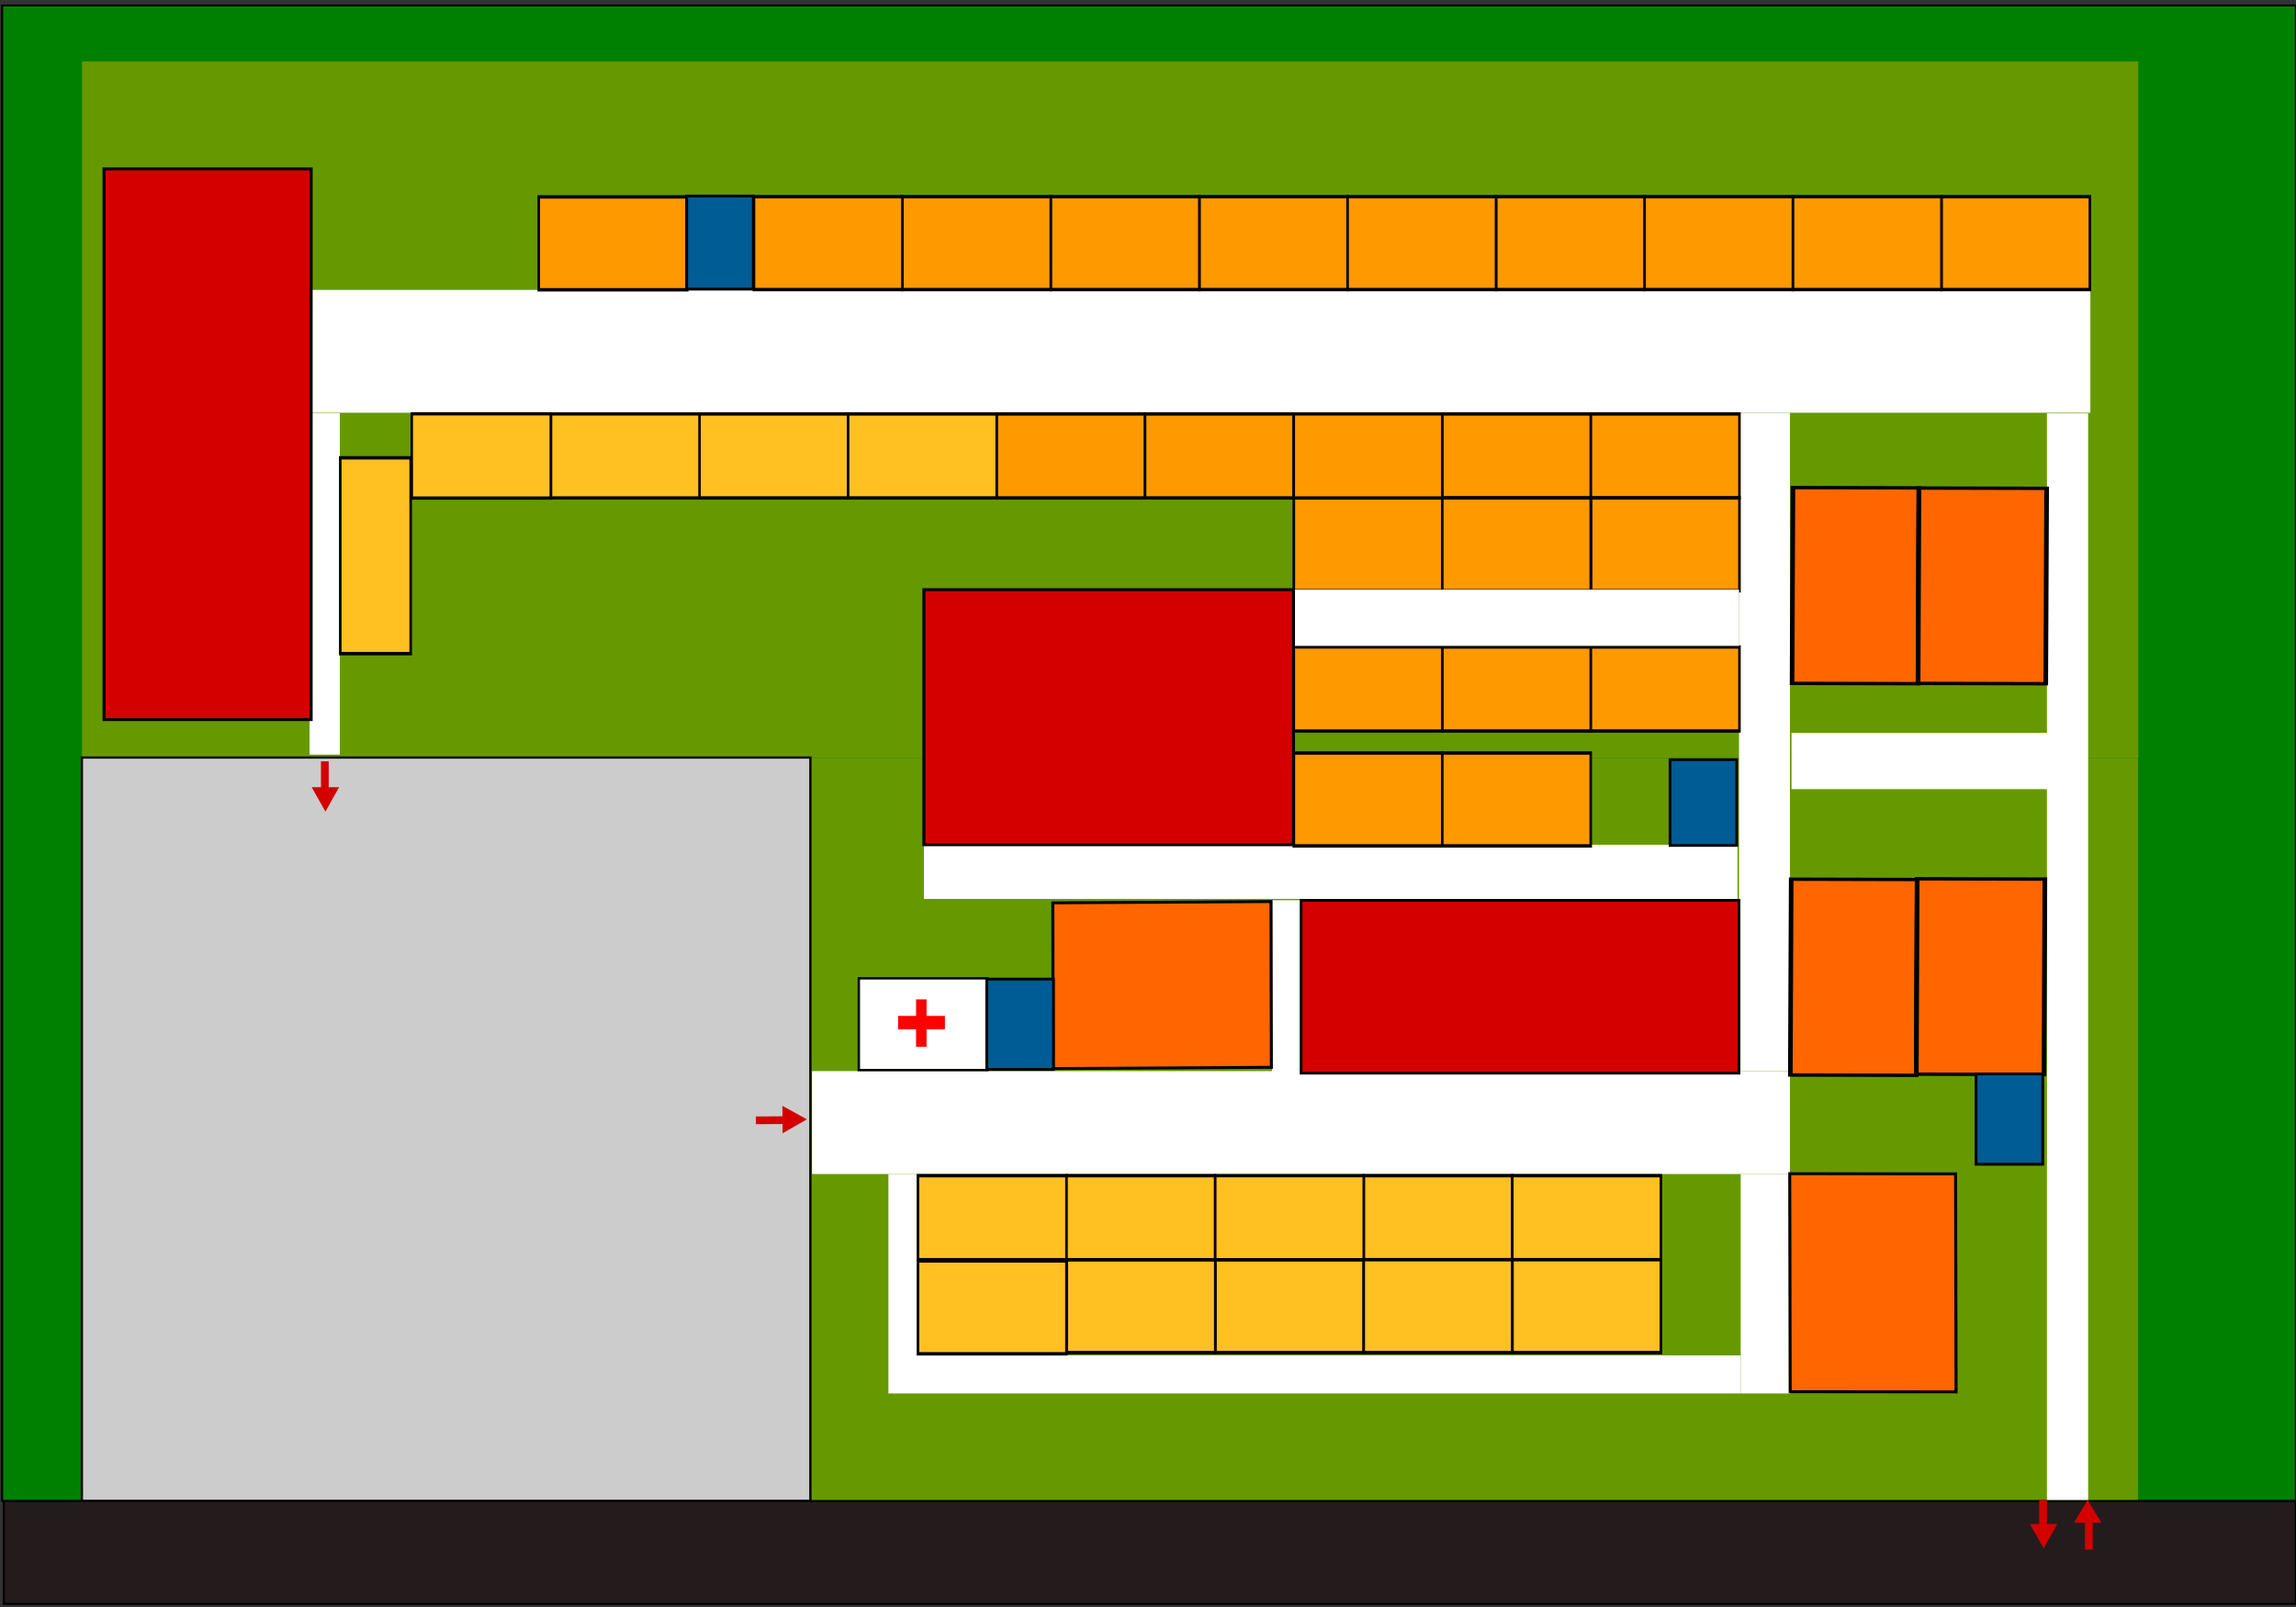 <?xml version="1.0" encoding="UTF-8" standalone="no"?>
<!-- Created with Inkscape (http://www.inkscape.org/) -->

<svg
   width="1000"
   height="700"
   viewBox="0 0 264.583 185.208"
   version="1.1"
   id="svg16"
   sodipodi:docname="dessin.svg"
   inkscape:version="1.1.2 (0a00cf5339, 2022-02-04)"
   xmlns:inkscape="http://www.inkscape.org/namespaces/inkscape"
   xmlns:sodipodi="http://sodipodi.sourceforge.net/DTD/sodipodi-0.dtd"
   xmlns="http://www.w3.org/2000/svg"
   xmlns:svg="http://www.w3.org/2000/svg"
   xmlns:rdf="http://www.w3.org/1999/02/22-rdf-syntax-ns#"
   xmlns:cc="http://creativecommons.org/ns#"
   xmlns:dc="http://purl.org/dc/elements/1.1/">
  <rect x="0" y="0" width="264.583" height="185.208" fill="#333333" stroke="none"/>
  <defs
     id="defs10" />
  <sodipodi:namedview
     id="base"
     pagecolor="#ffffff"
     bordercolor="#666666"
     borderopacity="1.0"
     inkscape:pageopacity="0.0"
     inkscape:pageshadow="2"
     inkscape:zoom="0.98994949"
     inkscape:cx="474.26662"
     inkscape:cy="392.94934"
     inkscape:document-units="px"
     inkscape:current-layer="g196-3"
     showgrid="false"
     units="px"
     inkscape:window-width="1920"
     inkscape:window-height="1011"
     inkscape:window-x="0"
     inkscape:window-y="0"
     inkscape:window-maximized="1"
     inkscape:pagecheckerboard="0"
     width="1000px"
     height="700px" />
  <g
     inkscape:label="Calque 1"
     inkscape:groupmode="layer"
     id="layer1"
     transform="matrix(1.08,0,0,1.051,-0.013,-111.207)">
    <rect
       style="fill:#008000;stroke:#000000;stroke-width:0.209;stroke-opacity:1"
       id="rect1257"
       width="244.749"
       height="164"
       x="0.24"
       y="106.408" />
    <rect
       id="rect34"
       width="219.411"
       height="76.34"
       x="8.757"
       y="112.549"
       style="fill:#669900;stroke:none;stroke-width:0.215;stroke-opacity:1" />
    <rect
       id="rect36"
       width="141.645"
       height="81.472"
       x="86.484"
       y="188.91"
       style="fill:#669900;stroke:none;stroke-width:0.275;stroke-opacity:1" />
    <rect
       style="fill:#cccccc;stroke:#000000;stroke-width:0.241;stroke-opacity:1"
       id="rect47"
       width="77.735"
       height="81.526"
       x="8.746"
       y="188.882" />
    <path
       style="fill:#ffffff;stroke:none;stroke-width:0.218;stroke-opacity:1"
       d="M 86.657,223.268 H 190.998 v 11.282 H 86.657 Z"
       id="rect1228"
       inkscape:connector-curvature="0" />
    <rect
       style="fill:#ffffff;stroke:none;stroke-width:0.238;stroke-opacity:1"
       id="rect1233"
       width="190.013"
       height="13.468"
       x="33.042"
       y="137.603" />
    <rect
       style="fill:#ffffff;stroke:none;stroke-width:0.248;stroke-opacity:1"
       id="rect1235"
       width="3.228"
       height="37.45"
       x="33.046"
       y="151.11" />
    <rect
       style="fill:#ffffff;stroke:none;stroke-width:0.209;stroke-opacity:1"
       id="rect1237"
       width="5.431"
       height="72.18"
       x="185.567"
       y="151.083" />
    <rect
       style="fill:#ffffff;stroke:none;stroke-width:0.209;stroke-opacity:1"
       id="rect1239"
       width="5.25"
       height="24.064"
       x="185.749"
       y="234.55" />
    <rect
       style="fill:#ffffff;stroke:none;stroke-width:0.209;stroke-opacity:1"
       id="rect1241"
       width="90.943"
       height="4.173"
       x="94.806"
       y="254.44" />
    <rect
       style="fill:#ffffff;stroke:none;stroke-width:0.209;stroke-opacity:1"
       id="rect1243"
       width="3.08"
       height="19.885"
       x="94.806"
       y="234.555" />
    <rect
       style="fill:#ffffff;stroke:none;stroke-width:0.233;stroke-opacity:1"
       id="rect1245"
       width="3.08"
       height="18.982"
       x="135.748"
       y="204.526" />
    <rect
       style="fill:#ffffff;stroke:none;stroke-width:0.167;stroke-opacity:1"
       id="rect1247"
       width="86.812"
       height="5.941"
       x="98.592"
       y="198.443" />
    <rect
       style="fill:#241c1c;stroke:#000000;stroke-width:0.218;stroke-opacity:1"
       id="rect1251"
       width="244.568"
       height="11.281"
       x="0.421"
       y="270.409" />
    <rect
       style="fill:#ffffff;stroke:none;stroke-width:0.18;stroke-opacity:1"
       id="rect1253"
       width="27.38"
       height="6.171"
       x="191.171"
       y="186.176" />
    <rect
       style="fill:#ffffff;stroke:none;stroke-width:0.345;stroke-opacity:1"
       id="rect1255"
       width="4.397"
       height="119.156"
       x="218.422"
       y="151.135" />
    <g
       id="g1351"
       style="fill:#ffc022"
       transform="matrix(0.678,0,0,0.919,0.058,8.644)">
      <rect
         style="fill:#ffc022;stroke:#000000;stroke-width:0.404;stroke-opacity:1"
         id="rect1315"
         width="23.364"
         height="11.085"
         x="191.185"
         y="256.041" />
      <rect
         y="256.041"
         x="167.821"
         height="11.085"
         width="23.364"
         id="rect1313"
         style="fill:#ffc022;stroke:#000000;stroke-width:0.404;stroke-opacity:1" />
      <rect
         y="246.019"
         x="144.393"
         height="10.022"
         width="23.385"
         id="rect1261"
         style="fill:#ffc022;stroke:#000000;stroke-width:0.399;stroke-opacity:1" />
      <rect
         y="246.019"
         x="214.549"
         height="10.022"
         width="23.385"
         id="rect1309"
         style="fill:#ffc022;stroke:#000000;stroke-width:0.399;stroke-opacity:1" />
      <rect
         y="246.019"
         x="167.778"
         height="10.022"
         width="23.385"
         id="rect1305"
         style="fill:#ffc022;stroke:#000000;stroke-width:0.399;stroke-opacity:1" />
      <rect
         style="fill:#ffc022;stroke:#000000;stroke-width:0.399;stroke-opacity:1"
         id="rect1311"
         width="23.385"
         height="10.022"
         x="237.934"
         y="246.019" />
      <rect
         style="fill:#ffc022;stroke:#000000;stroke-width:0.404;stroke-opacity:1"
         id="rect1263"
         width="23.364"
         height="11.085"
         x="144.402"
         y="256.187" />
      <rect
         y="256.041"
         x="237.955"
         height="11.085"
         width="23.364"
         id="rect1317"
         style="fill:#ffc022;stroke:#000000;stroke-width:0.404;stroke-opacity:1" />
      <rect
         style="fill:#ffc022;stroke:#000000;stroke-width:0.404;stroke-opacity:1"
         id="rect1319"
         width="23.364"
         height="11.085"
         x="214.549"
         y="256.041" />
      <rect
         y="246.019"
         x="191.185"
         height="10.022"
         width="23.364"
         id="rect174"
         style="fill:#ffc022;stroke:#000000;stroke-width:0.384;stroke-opacity:1" />
    </g>
    <g
       id="g196"
       transform="matrix(0.678,0,0,0.919,8.439,-74.89)"
       style="fill:#ff9900">
      <rect
         y="256.041"
         x="191.185"
         height="11.085"
         width="23.364"
         id="rect176"
         style="fill:#ff9900;stroke:#000000;stroke-width:0.404;stroke-opacity:1" />
      <rect
         style="fill:#ff9900;stroke:#000000;stroke-width:0.399;stroke-opacity:1"
         id="rect180"
         width="23.385"
         height="10.022"
         x="144.393"
         y="246.019" />
      <rect
         style="fill:#ff9900;stroke:#000000;stroke-width:0.399;stroke-opacity:1"
         id="rect182"
         width="23.385"
         height="10.022"
         x="214.549"
         y="246.019" />
      <rect
         style="fill:#ff9900;stroke:#000000;stroke-width:0.399;stroke-opacity:1"
         id="rect184"
         width="23.385"
         height="10.022"
         x="167.778"
         y="246.019" />
      <rect
         y="246.019"
         x="237.934"
         height="10.022"
         width="23.385"
         id="rect186"
         style="fill:#ff9900;stroke:#000000;stroke-width:0.399;stroke-opacity:1" />
      <rect
         style="fill:#ff9900;stroke:#000000;stroke-width:0.404;stroke-opacity:1"
         id="rect190"
         width="23.364"
         height="11.085"
         x="237.955"
         y="256.041" />
      <rect
         y="256.041"
         x="214.549"
         height="11.085"
         width="23.364"
         id="rect192"
         style="fill:#ff9900;stroke:#000000;stroke-width:0.404;stroke-opacity:1" />
      <rect
         style="fill:#ff9900;stroke:#000000;stroke-width:0.384;stroke-opacity:1"
         id="rect194"
         width="23.364"
         height="10.022"
         x="191.185"
         y="246.019" />
    </g>
    <g
       id="g196-3"
       transform="matrix(0.678,0,0,0.919,8.439,-46.917)"
       style="fill:#ff9900">
      <rect
         y="256.041"
         x="191.185"
         height="11.085"
         width="23.364"
         id="rect176-6"
         style="fill:#ff9900;stroke:#000000;stroke-width:0.404;stroke-opacity:1" />
      <rect
         style="fill:#ff9900;stroke:#000000;stroke-width:0.399;stroke-opacity:1"
         id="rect182-6"
         width="23.385"
         height="10.022"
         x="214.549"
         y="243.39" />
      <rect
         y="243.39"
         x="237.934"
         height="10.022"
         width="23.385"
         id="rect186-6"
         style="fill:#ff9900;stroke:#000000;stroke-width:0.399;stroke-opacity:1" />
      <rect
         y="256.041"
         x="214.549"
         height="11.085"
         width="23.364"
         id="rect192-8"
         style="fill:#ff9900;stroke:#000000;stroke-width:0.404;stroke-opacity:1" />
      <rect
         style="fill:#ff9900;stroke:#000000;stroke-width:0.384;stroke-opacity:1"
         id="rect194-7"
         width="23.364"
         height="10.022"
         x="191.185"
         y="243.39" />
    </g>
    <g
       id="g230"
       transform="matrix(0.678,0,0,0.919,-33.322,-107.623)"
       style="fill:#ff9900">
      <rect
         y="255.715"
         x="191.185"
         height="11.085"
         width="23.364"
         id="rect220"
         style="fill:#ff9900;stroke:#000000;stroke-width:0.404;stroke-opacity:1" />
      <rect
         style="fill:#ff9900;stroke:#000000;stroke-width:0.404;stroke-opacity:1"
         id="rect222"
         width="23.364"
         height="11.085"
         x="167.821"
         y="255.715" />
      <rect
         y="255.74"
         x="133.952"
         height="11.085"
         width="23.364"
         id="rect224"
         style="fill:#ff9900;stroke:#000000;stroke-width:0.404;stroke-opacity:1" />
      <rect
         style="fill:#ff9900;stroke:#000000;stroke-width:0.404;stroke-opacity:1"
         id="rect226"
         width="23.364"
         height="11.085"
         x="237.913"
         y="255.715" />
      <rect
         y="255.715"
         x="214.549"
         height="11.085"
         width="23.364"
         id="rect228"
         style="fill:#ff9900;stroke:#000000;stroke-width:0.404;stroke-opacity:1" />
    </g>
    <g
       id="g230-6"
       transform="matrix(0.678,0,0,0.919,52.981,-107.647)"
       style="fill:#ff9900">
      <rect
         y="255.74"
         x="180.681"
         height="11.085"
         width="23.364"
         id="rect220-7"
         style="fill:#ff9900;stroke:#000000;stroke-width:0.404;stroke-opacity:1" />
      <rect
         style="fill:#ff9900;stroke:#000000;stroke-width:0.404;stroke-opacity:1"
         id="rect222-5"
         width="23.364"
         height="11.085"
         x="157.316"
         y="255.74" />
      <rect
         y="255.74"
         x="133.952"
         height="11.085"
         width="23.364"
         id="rect224-3"
         style="fill:#ff9900;stroke:#000000;stroke-width:0.404;stroke-opacity:1" />
      <rect
         style="fill:#ff9900;stroke:#000000;stroke-width:0.404;stroke-opacity:1"
         id="rect226-5"
         width="23.364"
         height="11.085"
         x="227.409"
         y="255.74" />
      <rect
         y="255.74"
         x="204.045"
         height="11.085"
         width="23.364"
         id="rect228-6"
         style="fill:#ff9900;stroke:#000000;stroke-width:0.404;stroke-opacity:1" />
    </g>
    <g
       transform="matrix(-0.004,0.919,-1.212,-0.003,515.749,5.852)"
       id="g252"
       style="fill:#ff6600">
      <rect
         y="256.041"
         x="167.821"
         height="11.085"
         width="23.364"
         id="rect234"
         style="fill:#ff6600;stroke:#000000;stroke-width:0.404;stroke-opacity:1" />
      <rect
         style="fill:#ff6600;stroke:#000000;stroke-width:0.404;stroke-opacity:1"
         id="rect248"
         width="23.364"
         height="11.085"
         x="214.549"
         y="256.041" />
    </g>
    <g
       id="g258"
       transform="matrix(-0.004,0.917,-1.229,-0.003,533.734,6.237)"
       style="fill:#ff6600">
      <rect
         style="fill:#ff6600;stroke:#000000;stroke-width:0.404;stroke-opacity:1"
         id="rect254"
         width="23.364"
         height="11.085"
         x="167.821"
         y="256.041" />
      <rect
         y="256.041"
         x="214.549"
         height="11.085"
         width="23.364"
         id="rect256"
         style="fill:#ff6600;stroke:#000000;stroke-width:0.404;stroke-opacity:1" />
    </g>
    <rect
       id="rect260"
       width="22.102"
       height="60.391"
       x="11.109"
       y="124.329"
       style="fill:#d40000;stroke:#000000;stroke-width:0.319;stroke-miterlimit:4;stroke-dasharray:none;stroke-opacity:1" />
    <g
       transform="matrix(0.678,0,0,0.919,-70.816,-74.89)"
       id="g1087"
       style="fill:#ffc022">
      <rect
         y="-169.101"
         x="251.258"
         height="11.085"
         width="23.364"
         id="rect1069"
         style="fill:#ffc022;stroke:#000000;stroke-width:0.404;stroke-linecap:butt;stroke-opacity:1;paint-order:normal"
         transform="rotate(90)" />
      <rect
         y="246.019"
         x="214.549"
         height="10.022"
         width="23.385"
         id="rect1073"
         style="fill:#ffc022;stroke:#000000;stroke-width:0.399;stroke-opacity:1" />
      <rect
         y="246.004"
         x="169.266"
         height="10.052"
         width="21.912"
         id="rect1075"
         style="fill:#ffc022;stroke:#000000;stroke-width:0.387;stroke-opacity:1" />
      <rect
         style="fill:#ffc022;stroke:#000000;stroke-width:0.399;stroke-opacity:1"
         id="rect1077"
         width="23.385"
         height="10.022"
         x="237.934"
         y="246.019" />
      <rect
         y="246.019"
         x="191.185"
         height="10.022"
         width="23.364"
         id="rect1085"
         style="fill:#ffc022;stroke:#000000;stroke-width:0.384;stroke-opacity:1" />
    </g>
    <rect
       style="fill:#ff6600;stroke:#000000;stroke-width:0.319;stroke-miterlimit:4;stroke-dasharray:none;stroke-opacity:1"
       y="-135.22"
       x="205.487"
       height="23.283"
       width="18.172"
       id="rect1097"
       transform="matrix(0.002,1,-1,0.006,0,0)" />
    <rect
       style="fill:#ff6600;stroke:#000000;stroke-width:0.319;stroke-miterlimit:4;stroke-dasharray:none;stroke-opacity:1"
       y="-258.232"
       x="-208.207"
       height="23.906"
       width="17.699"
       id="rect1097-2"
       transform="matrix(-1,-0.001,-0.002,-1,0,0)" />
    <rect
       y="170.47"
       x="138.029"
       height="6.171"
       width="47.539"
       id="rect1099"
       style="fill:#ffffff;stroke:none;stroke-width:0.237;stroke-opacity:1" />
    <rect
       style="fill:#d40000;stroke:#000000;stroke-width:0.319;stroke-linecap:butt;stroke-miterlimit:4;stroke-dasharray:none;stroke-opacity:1;paint-order:normal"
       id="rect1101"
       width="39.437"
       height="27.973"
       x="98.592"
       y="170.47" />
    <rect
       style="fill:#d40000;stroke:#000000;stroke-width:0.286;stroke-linecap:butt;stroke-miterlimit:4;stroke-dasharray:none;stroke-opacity:1;paint-order:normal"
       id="rect1101-3"
       width="46.726"
       height="18.959"
       x="138.84"
       y="204.538" />
    <rect
       style="fill:#ffffff;fill-rule:evenodd;stroke-width:0.255;stroke:#000000;stroke-opacity:1;stroke-miterlimit:4;stroke-dasharray:none"
       id="rect977"
       width="13.7"
       height="10.058"
       x="91.646"
       y="213.094" />
    <rect
       style="fill:#ff0000;stroke:none;stroke-width:0.255;stroke-miterlimit:4;stroke-dasharray:none;stroke-opacity:1"
       id="rect2024"
       width="1.122"
       height="5.19"
       x="97.755"
       y="215.405" />
    <rect
       style="fill:#ff0000;stroke:none;stroke-width:0.248;stroke-miterlimit:4;stroke-dasharray:none;stroke-opacity:1"
       id="rect2048"
       width="4.995"
       height="1.464"
       x="95.84"
       y="217.214" />
    <path
       sodipodi:type="star"
       style="fill:#d40000;stroke:none;stroke-width:1.027;stroke-miterlimit:4;stroke-dasharray:none;stroke-opacity:1"
       id="path2922"
       inkscape:flatsided="true"
       sodipodi:sides="3"
       sodipodi:cx="160.66092"
       sodipodi:cy="379.2334"
       sodipodi:r1="15.635616"
       sodipodi:r2="7.8178082"
       sodipodi:arg1="1.569101"
       sodipodi:arg2="2.6162986"
       inkscape:rounded="0"
       inkscape:randomized="0"
       d="m 160.687,394.869 -13.581,-23.43 27.082,-0.046 z"
       transform="matrix(0.108,0,0,0.114,17.381,149.794)"
       inkscape:transform-center-x="0.0015401812"
       inkscape:transform-center-y="0.46886046" />
    <rect
       style="fill:#d40000;stroke:none;stroke-width:0.255;stroke-miterlimit:4;stroke-dasharray:none;stroke-opacity:1"
       id="rect3026"
       width="0.827"
       height="3.026"
       x="34.258"
       y="189.298" />
    <path
       sodipodi:type="star"
       style="fill:#d40000;stroke:none;stroke-width:1.027;stroke-miterlimit:4;stroke-dasharray:none;stroke-opacity:1"
       id="path2922-9"
       inkscape:flatsided="true"
       sodipodi:sides="3"
       sodipodi:cx="160.66092"
       sodipodi:cy="379.2334"
       sodipodi:r1="15.635616"
       sodipodi:r2="7.8178082"
       sodipodi:arg1="1.569101"
       sodipodi:arg2="2.6162986"
       inkscape:rounded="0"
       inkscape:randomized="0"
       transform="matrix(-7.1019401e-4,-0.111,0.111,-7.5493001e-4,42.392,246.689)"
       inkscape:transform-center-x="-0.46365575"
       inkscape:transform-center-y="0.0077403091"
       d="m 160.687,394.869 -13.581,-23.43 27.082,-0.046 z" />
    <rect
       style="fill:#d40000;stroke:none;stroke-width:0.255;stroke-miterlimit:4;stroke-dasharray:none;stroke-opacity:1"
       id="rect3026-1"
       width="0.849"
       height="2.947"
       x="-229.643"
       y="79.282"
       transform="matrix(-0.006,-1,1,-0.007,0,0)" />
    <path
       sodipodi:type="star"
       style="fill:#d40000;stroke:none;stroke-width:1.027;stroke-miterlimit:4;stroke-dasharray:none;stroke-opacity:1"
       id="path2922-2"
       inkscape:flatsided="true"
       sodipodi:sides="3"
       sodipodi:cx="160.66092"
       sodipodi:cy="379.2334"
       sodipodi:r1="15.635616"
       sodipodi:r2="7.8178082"
       sodipodi:arg1="1.569101"
       sodipodi:arg2="2.6162986"
       inkscape:rounded="0"
       inkscape:randomized="0"
       transform="matrix(0.108,0,0,0.114,200.718,230.587)"
       inkscape:transform-center-x="0.0015401812"
       inkscape:transform-center-y="0.46886046"
       d="m 160.687,394.869 -13.581,-23.43 27.082,-0.046 z" />
    <rect
       style="fill:#d40000;stroke:none;stroke-width:0.247;stroke-miterlimit:4;stroke-dasharray:none;stroke-opacity:1"
       id="rect3026-7"
       width="0.827"
       height="2.832"
       x="217.595"
       y="270.284" />
    <path
       sodipodi:type="star"
       style="fill:#d40000;stroke:none;stroke-width:1.027;stroke-miterlimit:4;stroke-dasharray:none;stroke-opacity:1"
       id="path2922-0"
       inkscape:flatsided="true"
       sodipodi:sides="3"
       sodipodi:cx="160.66092"
       sodipodi:cy="379.2334"
       sodipodi:r1="15.635616"
       sodipodi:r2="7.8178082"
       sodipodi:arg1="1.569101"
       sodipodi:arg2="2.6162986"
       inkscape:rounded="0"
       inkscape:randomized="0"
       transform="matrix(-0.108,1.880605e-4,-2.0462244e-4,-0.106,240.196,312.129)"
       inkscape:transform-center-x="-0.0032640063"
       inkscape:transform-center-y="-0.433177"
       d="m 160.687,394.869 -13.581,-23.43 27.082,-0.046 z" />
    <rect
       style="fill:#d40000;stroke:none;stroke-width:0.255;stroke-miterlimit:4;stroke-dasharray:none;stroke-opacity:1"
       id="rect3026-9"
       width="0.827"
       height="3.026"
       x="-222.755"
       y="-276.187"
       transform="matrix(-1,0.002,-0.002,-1,0,0)" />
  </g>
  <rect
     style="fill:#005c94;stroke:#000000;stroke-width:0.319;stroke-linecap:butt;stroke-miterlimit:4;stroke-dasharray:none;stroke-opacity:1;paint-order:normal"
     id="rect1103"
     width="7.686"
     height="10.415"
     x="113.71"
     y="112.841" />
  <rect
     y="87.55"
     x="192.447"
     height="9.888"
     width="7.686"
     id="rect1105"
     style="fill:#005c94;stroke:#000000;stroke-width:0.311;stroke-linecap:butt;stroke-miterlimit:4;stroke-dasharray:none;stroke-opacity:1;paint-order:normal" />
  <rect
     style="fill:#005c94;stroke:#000000;stroke-width:0.319;stroke-linecap:butt;stroke-miterlimit:4;stroke-dasharray:none;stroke-opacity:1;paint-order:normal"
     id="rect1107"
     width="7.686"
     height="10.415"
     x="227.712"
     y="123.768" />
  <rect
     y="22.591"
     x="79.126"
     height="10.73"
     width="7.686"
     id="rect1109"
     style="fill:#005c94;stroke:#000000;stroke-width:0.324;stroke-linecap:butt;stroke-miterlimit:4;stroke-dasharray:none;stroke-opacity:1;paint-order:normal" />
</svg>
